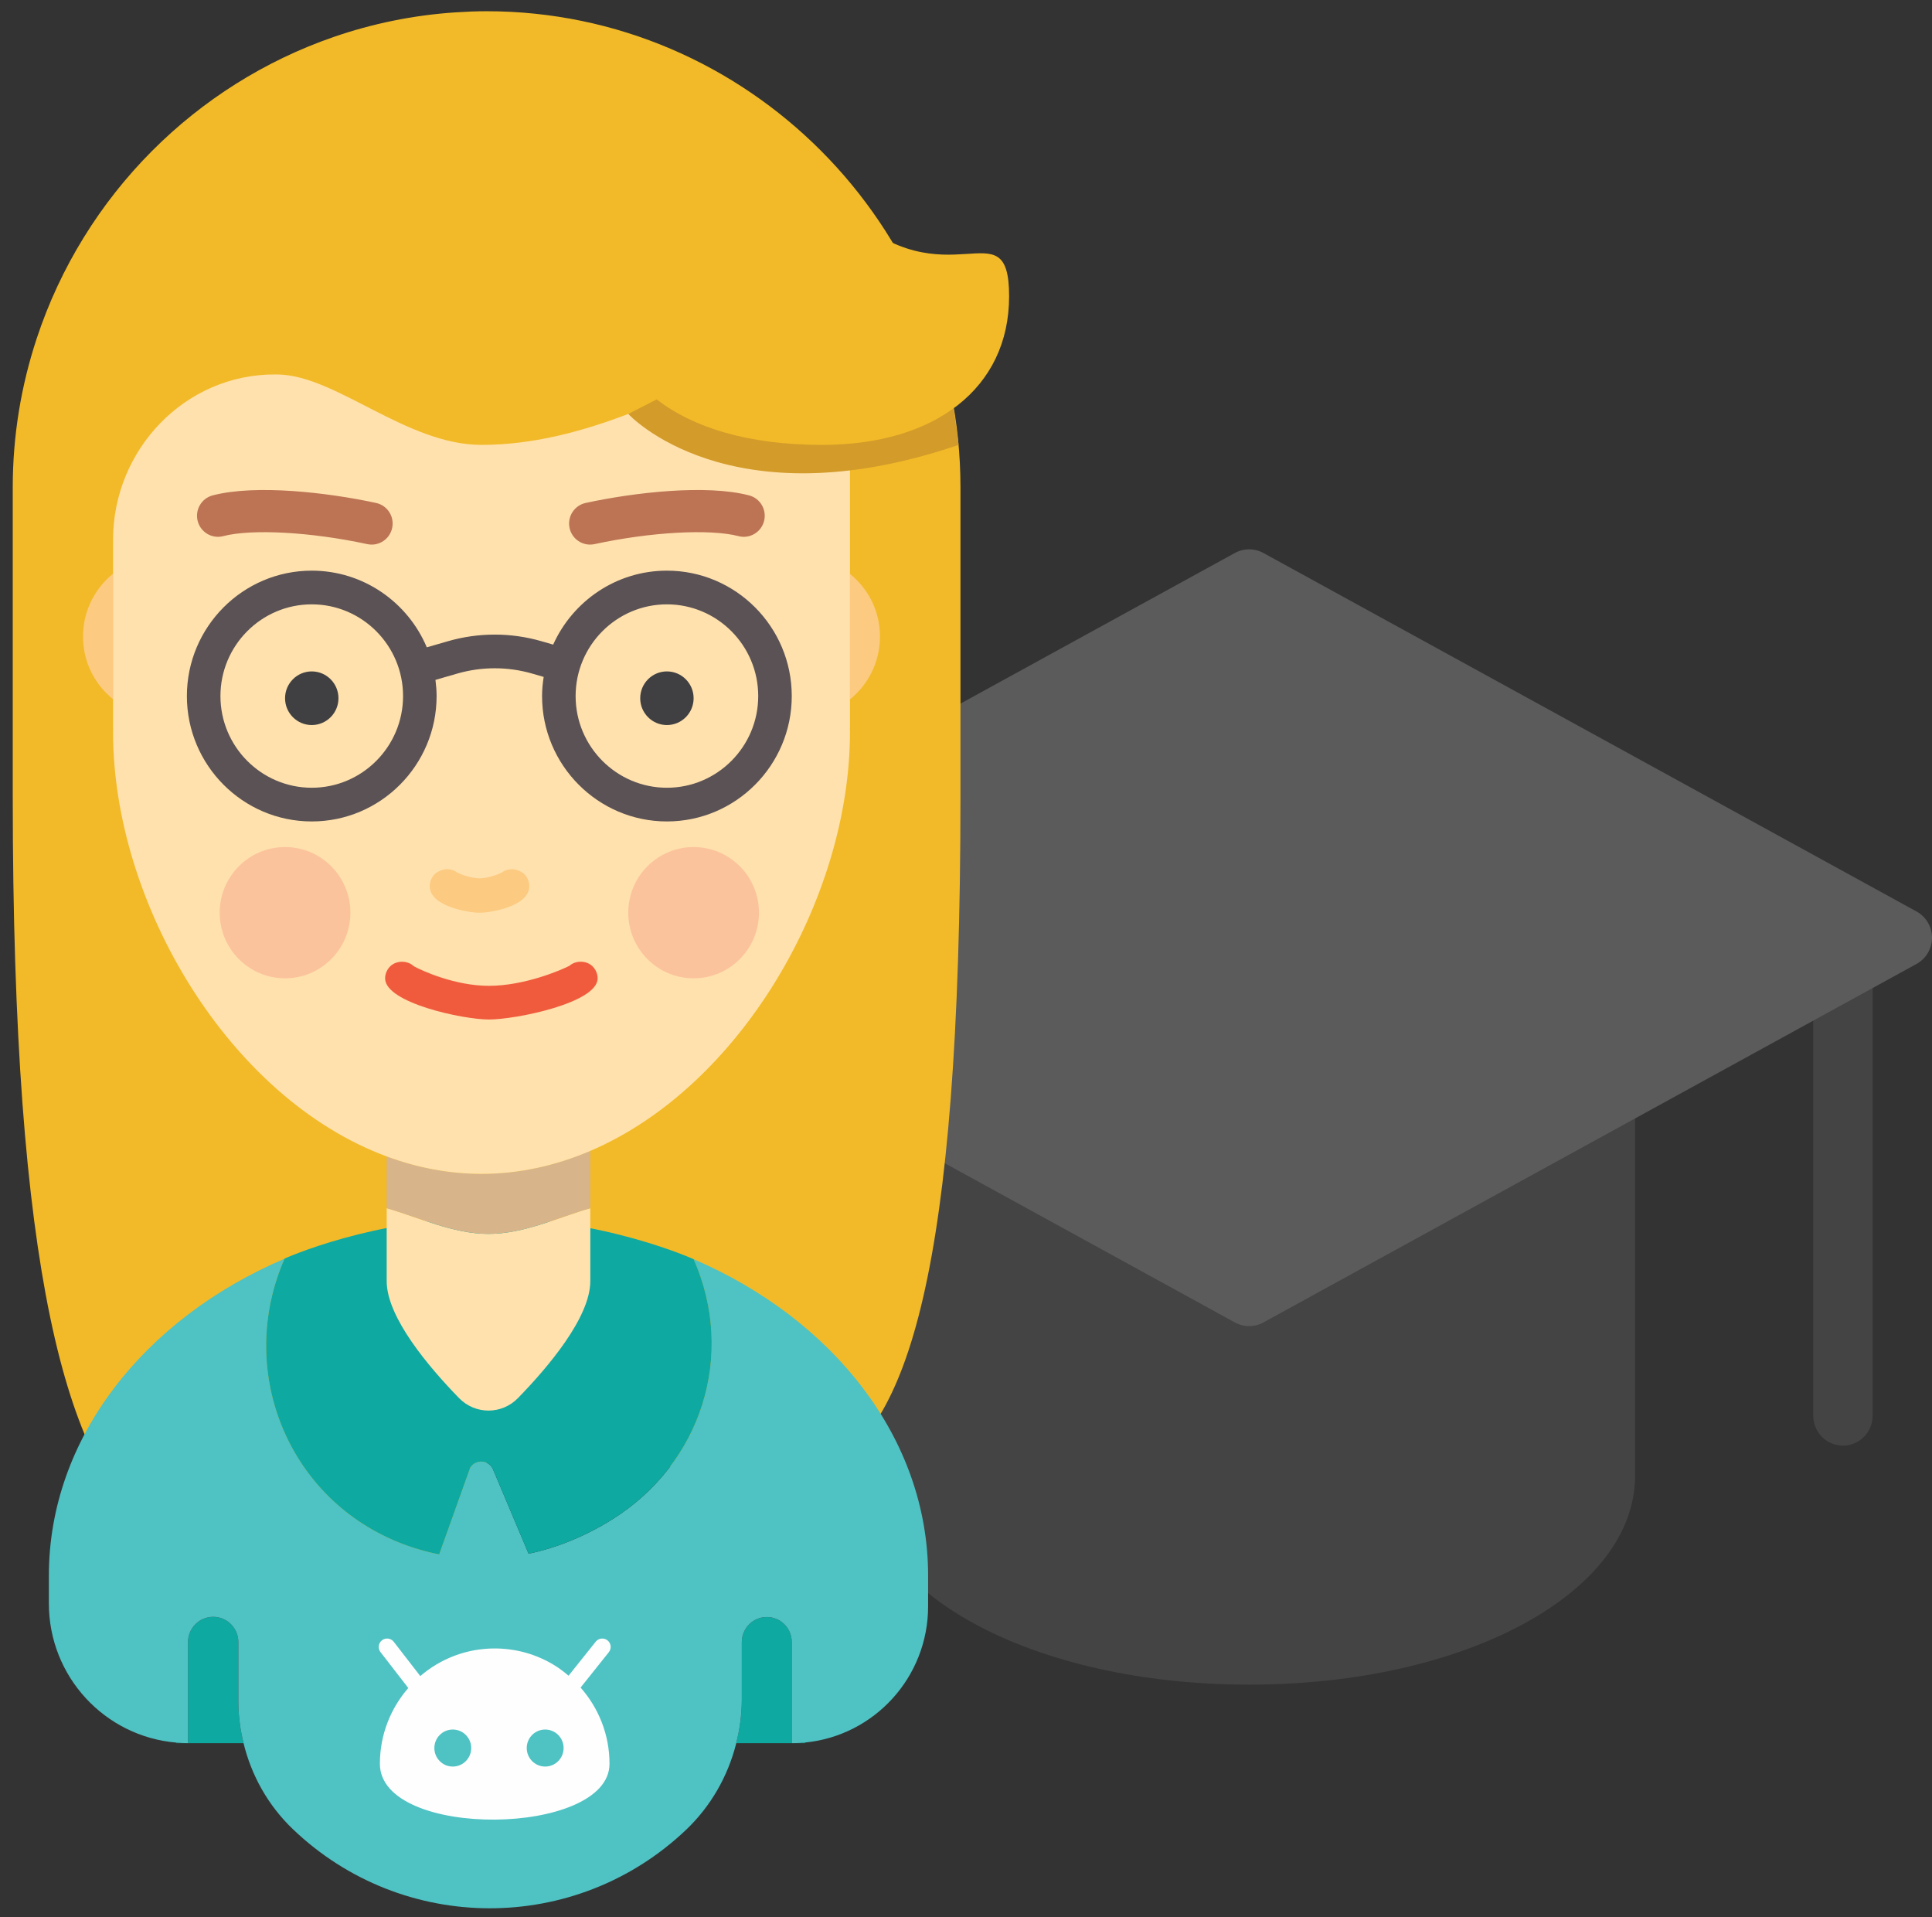<?xml version="1.0" encoding="UTF-8"?>
<svg width="128px" height="127px" viewBox="0 0 128 127" version="1.1" xmlns="http://www.w3.org/2000/svg" xmlns:xlink="http://www.w3.org/1999/xlink">
    <rect x="0" y="0" width="128" height="127" fill="#333333" stroke="none"/>
    <!-- Generator: Sketch 55.2 (78181) - https://sketchapp.com -->
    <title>Group 82</title>
    <desc>Created with Sketch.</desc>
    <g id="Website-" stroke="none" stroke-width="1" fill="none" fill-rule="evenodd">
        <g id="Desktop-HD" transform="translate(-1039, -3604)">
            <g id="Group-55" transform="translate(272, 3578)">
                <g id="Group-84" transform="translate(760, 26)">
                    <g id="Group-82" transform="translate(7, 0)">
                        <g id="Group-78">
                            <path d="M82.759,111.585 C68.419,111.585 57.187,105.5 57.187,97.732 L57.187,72.006 C57.187,70.912 58.069,70.027 59.154,70.027 L106.363,70.027 C107.449,70.027 108.33,70.912 108.33,72.006 L108.33,97.732 C108.33,105.5 97.098,111.585 82.759,111.585 Z" id="Path" fill="#444444" fill-rule="nonzero"></path>
                            <path d="M122.099,95.753 C121.013,95.753 120.132,94.869 120.132,93.774 L120.132,64.09 C120.132,62.996 121.013,62.111 122.099,62.111 C123.185,62.111 124.066,62.996 124.066,64.09 L124.066,93.774 C124.066,94.869 123.185,95.753 122.099,95.753 Z" id="Path" fill="#444444" fill-rule="nonzero"></path>
                            <path d="M82.759,87.838 C82.434,87.838 82.11,87.756 81.816,87.596 L38.542,63.849 C37.911,63.502 37.517,62.835 37.517,62.111 C37.517,61.387 37.911,60.72 38.542,60.374 L81.816,36.626 C82.405,36.305 83.113,36.305 83.701,36.626 L126.975,60.374 C127.607,60.72 128,61.387 128,62.111 C128,62.835 127.607,63.502 126.975,63.849 L83.701,87.596 C83.408,87.756 83.083,87.838 82.759,87.838 Z" id="Path" fill="#5B5B5B" fill-rule="nonzero"></path>
                            <g id="Group-77">
                                <g id="Group-44">
                                    <g id="girl_1" transform="translate(0, -0)">
                                        <path d="M32.239,0.744 L32.239,0.744 C31.544,0.744 30.858,0.775 30.175,0.819 C27.37,1.005 24.664,1.565 22.104,2.449 C17.532,4.028 13.425,6.633 10.071,10 C6.634,13.449 3.993,17.692 2.432,22.419 C1.408,25.522 0.845,28.83 0.845,32.267 L0.845,52.799 C0.845,115.833 14.972,103.02 32.239,103.02 L32.239,94.848 C49.505,94.848 63.633,115.833 63.633,52.799 L63.633,32.267 C63.633,14.929 49.505,0.744 32.239,0.744" id="Fill-60" fill="#F2BA28"></path>
                                        <path d="M11.681,115.463 L11.681,115.463 L12.458,115.463 C12.195,115.463 11.937,115.445 11.681,115.424 L11.681,115.463 Z" id="Fill-62" fill="#0EA9A1"></path>
                                        <path d="M15.791,108.768 C15.791,107.844 15.046,107.095 14.124,107.095 C13.203,107.095 12.457,107.844 12.457,108.768 L12.457,115.464 L12.457,115.464 L16.136,115.464 C15.918,114.564 15.791,113.639 15.791,112.699 L15.791,108.768 Z" id="Fill-64" fill="#0EA9A1"></path>
                                        <path d="M53.34,115.463 L53.34,115.463 L53.34,115.419 C53.05,115.447 52.756,115.463 52.458,115.463 L53.34,115.463 Z" id="Fill-66" fill="#0EA9A1"></path>
                                        <path d="M52.458,108.768 C52.458,107.851 51.716,107.107 50.803,107.107 C49.888,107.107 49.147,107.851 49.147,108.768 L49.147,112.58 C49.147,113.562 49.012,114.527 48.778,115.464 L52.458,115.464 L52.458,115.464 L52.458,108.768 Z" id="Fill-68" fill="#0EA9A1"></path>
                                        <path d="M45.956,83.405 C48.769,89.771 46.465,96.93 40.586,100.625 C38.818,101.737 36.898,102.522 35.021,102.913 L32.647,97.279 C32.341,96.689 31.515,96.649 31.155,97.209 L29.099,102.958 C28.155,102.776 27.217,102.492 26.304,102.116 C18.961,99.089 15.657,90.668 18.85,83.373 C9.57,87.334 3.237,95.248 3.237,104.368 L3.237,106.206 C3.237,111.056 6.954,115.027 11.681,115.424 C11.937,115.446 12.195,115.463 12.457,115.463 L12.457,115.463 L12.457,108.768 C12.457,107.844 13.204,107.094 14.124,107.094 C15.045,107.094 15.791,107.844 15.791,108.768 L15.791,112.698 C15.791,113.639 15.917,114.564 16.136,115.463 C16.659,117.613 17.77,119.592 19.391,121.145 C26.675,128.126 38.128,128.154 45.446,121.209 C47.097,119.64 48.235,117.639 48.779,115.463 C49.012,114.527 49.147,113.562 49.147,112.58 L49.147,108.768 C49.147,107.851 49.889,107.106 50.802,107.106 C51.716,107.106 52.457,107.851 52.457,108.768 L52.457,115.463 L52.458,115.463 C52.756,115.463 53.049,115.447 53.341,115.419 C57.914,114.972 61.49,111.104 61.49,106.393 L61.49,104.368 C61.49,95.274 55.194,87.378 45.956,83.405" id="Fill-70" fill="#4FC2C3"></path>
                                        <path d="M26.304,102.116 C27.217,102.492 28.154,102.776 29.098,102.958 L31.155,97.209 C31.514,96.649 32.341,96.689 32.647,97.279 L35.021,102.913 C36.898,102.522 38.819,101.737 40.587,100.625 C46.465,96.93 48.769,89.771 45.956,83.405 C45.956,83.405 39.912,80.668 32.347,80.668 C24.783,80.668 18.854,83.364 18.854,83.364 C18.853,83.367 18.852,83.369 18.851,83.373 C15.657,90.668 18.961,99.089 26.304,102.116" id="Fill-72" fill="#0EA9A1"></path>
                                        <path d="M32.364,62.757 C28.654,62.757 25.619,65.805 25.619,69.53 L25.619,70.069 C25.619,66.344 28.654,63.296 32.364,63.296 C36.074,63.296 39.108,66.344 39.108,70.069 L39.108,69.53 C39.108,65.805 36.074,62.757 32.364,62.757" id="Fill-74" fill="#231F20"></path>
                                        <path d="M25.619,80.025 L25.619,81.301 L25.619,81.84 L25.619,84.859 C25.619,87.261 28.423,90.564 30.415,92.607 C31.488,93.708 33.241,93.708 34.314,92.607 C36.306,90.564 39.109,87.261 39.109,84.859 L39.109,81.84 L39.109,81.301 L39.109,80.025 C36.966,80.644 34.705,81.73 32.364,81.73 C30.023,81.73 27.762,80.644 25.619,80.025" id="Fill-76" fill="#FFE1AD"></path>
                                        <path d="M58.287,41.756 C58.171,40.225 57.415,38.904 56.311,38.011 L56.311,46.328 C57.633,45.261 58.426,43.581 58.287,41.756" id="Fill-78" fill="#FCCA80"></path>
                                        <path d="M5.515,42.571 C5.631,44.102 6.387,45.422 7.491,46.316 L7.491,37.998 C6.169,39.066 5.376,40.745 5.515,42.571" id="Fill-80" fill="#FCCA80"></path>
                                        <path d="M25.619,76.597 L25.619,80.025 C27.762,80.643 30.023,81.73 32.364,81.73 C34.705,81.73 36.966,80.643 39.109,80.025 L39.109,76.232 C36.83,77.205 34.411,77.752 31.901,77.752 C29.729,77.752 27.624,77.339 25.619,76.597" id="Fill-82" fill="#D7B48A"></path>
                                        <path d="M56.312,29.071 C56.312,15.534 45.383,29.468 31.901,29.468 C26.918,29.468 22.284,24.873 18.422,24.805 C18.355,24.804 18.29,24.803 18.224,24.803 C12.267,24.777 7.49,29.776 7.49,35.757 L7.49,37.998 L7.49,46.316 L7.49,48.237 L7.497,48.237 C7.496,48.322 7.49,48.405 7.49,48.49 C7.49,59.845 15.182,72.736 25.619,76.598 C27.623,77.339 29.728,77.753 31.901,77.753 C34.41,77.753 36.831,77.206 39.109,76.232 C49.072,71.972 56.312,59.507 56.312,48.49 C56.312,48.405 56.306,48.322 56.305,48.237 L56.312,48.237 L56.312,46.329 L56.312,38.011 L56.312,29.071 Z" id="Fill-84" fill="#FFE1AD"></path>
                                        <path d="M24.626,36.072 C24.529,36.072 24.43,36.062 24.331,36.041 C20.614,35.237 16.689,35.018 14.789,35.512 C14.045,35.706 13.288,35.256 13.097,34.511 C12.906,33.766 13.351,33.003 14.095,32.811 C16.948,32.068 21.708,32.62 24.917,33.314 C25.667,33.477 26.144,34.218 25.982,34.971 C25.841,35.626 25.266,36.072 24.626,36.072" id="Fill-86" fill="#BC7455"></path>
                                        <path d="M39.092,36.072 C38.452,36.072 37.876,35.626 37.735,34.971 C37.574,34.218 38.051,33.477 38.801,33.314 C42.01,32.618 46.771,32.068 49.624,32.811 C50.366,33.003 50.813,33.764 50.622,34.511 C50.43,35.256 49.673,35.706 48.929,35.512 C47.028,35.018 43.104,35.237 39.387,36.041 C39.288,36.062 39.189,36.072 39.092,36.072" id="Fill-88" fill="#BC7455"></path>
                                        <path d="M32.389,67.529 C30.675,67.529 25.514,66.429 25.514,64.804 C25.514,64.509 25.638,64.222 25.846,64.013 C26.267,63.592 27.016,63.612 27.411,63.997 C27.933,64.286 30.131,65.298 32.389,65.298 C34.758,65.298 37.179,64.253 37.728,63.971 C38.128,63.608 38.853,63.6 39.263,64.012 C39.472,64.222 39.595,64.508 39.595,64.804 C39.595,66.429 34.186,67.529 32.389,67.529" id="Fill-90" fill="#F05B3D"></path>
                                        <path d="M50.284,60.453 C50.284,62.855 48.346,64.801 45.954,64.801 C43.564,64.801 41.624,62.855 41.624,60.453 C41.624,58.052 43.564,56.106 45.954,56.106 C48.346,56.106 50.284,58.052 50.284,60.453" id="Fill-92" fill="#FBC39C"></path>
                                        <path d="M23.215,60.453 C23.215,62.855 21.277,64.801 18.885,64.801 C16.495,64.801 14.555,62.855 14.555,60.453 C14.555,58.052 16.495,56.106 18.885,56.106 C21.277,56.106 23.215,58.052 23.215,60.453" id="Fill-94" fill="#FBC39C"></path>
                                        <path d="M44.185,52.178 C40.85,52.178 38.136,49.453 38.136,46.105 C38.136,42.755 40.85,40.03 44.185,40.03 C47.52,40.03 50.234,42.755 50.234,46.105 C50.234,49.453 47.52,52.178 44.185,52.178 M20.655,52.178 C17.319,52.178 14.605,49.453 14.605,46.105 C14.605,42.755 17.319,40.03 20.655,40.03 C23.99,40.03 26.704,42.755 26.704,46.105 C26.704,49.453 23.99,52.178 20.655,52.178 M44.185,37.798 C40.833,37.798 37.948,39.813 36.649,42.697 L35.884,42.475 C33.851,41.886 31.7,41.886 29.668,42.475 L28.276,42.877 C27.021,39.896 24.077,37.798 20.655,37.798 C16.093,37.798 12.382,41.524 12.382,46.105 C12.382,50.684 16.093,54.41 20.655,54.41 C25.216,54.41 28.926,50.684 28.926,46.105 C28.926,45.741 28.895,45.385 28.85,45.034 L30.283,44.619 C31.914,44.146 33.637,44.146 35.269,44.619 L36.02,44.837 C35.955,45.251 35.913,45.673 35.913,46.105 C35.913,50.684 39.624,54.41 44.185,54.41 C48.746,54.41 52.456,50.684 52.456,46.105 C52.456,41.524 48.746,37.798 44.185,37.798" id="Fill-96" fill="#5B5255"></path>
                                        <path d="M45.954,46.249 C45.954,47.23 45.162,48.025 44.185,48.025 C43.208,48.025 42.416,47.23 42.416,46.249 C42.416,45.268 43.208,44.472 44.185,44.472 C45.162,44.472 45.954,45.268 45.954,46.249" id="Fill-98" fill="#404042"></path>
                                        <path d="M22.424,46.249 C22.424,47.23 21.632,48.025 20.655,48.025 C19.678,48.025 18.886,47.23 18.886,46.249 C18.886,45.268 19.678,44.472 20.655,44.472 C21.632,44.472 22.424,45.268 22.424,46.249" id="Fill-100" fill="#404042"></path>
                                        <path d="M29.609,58.724 C29.54,58.763 30.589,59.337 31.669,59.337 C32.789,59.337 33.93,58.724 33.848,58.724" id="Fill-102" fill="#FCCA80"></path>
                                        <path d="M34.821,59.364 C34.972,59.176 35.067,58.957 35.067,58.699 C35.067,58.398 34.946,58.109 34.735,57.896 C34.653,57.814 34.554,57.759 34.453,57.708 L34.457,57.703 C34.448,57.697 34.438,57.697 34.429,57.693 C34.392,57.675 34.355,57.665 34.316,57.652 C33.947,57.508 33.545,57.569 33.239,57.8 C32.987,57.925 32.347,58.167 31.77,58.182 C31.193,58.167 30.554,57.925 30.301,57.8 C29.996,57.569 29.594,57.508 29.225,57.652 C29.186,57.665 29.149,57.675 29.112,57.693 C29.103,57.697 29.093,57.697 29.084,57.703 L29.089,57.707 C28.987,57.758 28.887,57.814 28.806,57.896 C28.594,58.109 28.473,58.398 28.473,58.699 C28.473,58.957 28.57,59.176 28.72,59.364 C28.722,59.367 28.723,59.369 28.725,59.371 C28.813,59.48 28.918,59.58 29.041,59.668 C29.067,59.687 29.096,59.705 29.124,59.723 C29.204,59.775 29.287,59.823 29.375,59.869 C30.181,60.294 31.309,60.454 31.719,60.454 C31.721,60.454 31.74,60.452 31.77,60.451 C31.8,60.452 31.819,60.454 31.821,60.454 C32.231,60.454 33.359,60.294 34.165,59.869 C34.254,59.823 34.337,59.775 34.416,59.723 C34.444,59.705 34.473,59.687 34.499,59.668 C34.622,59.58 34.727,59.48 34.815,59.371 C34.817,59.369 34.818,59.367 34.821,59.364" id="Fill-104" fill="#FCCA80"></path>
                                        <path d="M36.119,117.011 C35.444,117.011 34.898,116.462 34.898,115.784 C34.898,115.108 35.444,114.559 36.119,114.559 C36.794,114.559 37.34,115.108 37.34,115.784 C37.34,116.462 36.794,117.011 36.119,117.011 L36.119,117.011 Z M29.998,117.011 C29.324,117.011 28.778,116.462 28.778,115.784 C28.778,115.108 29.324,114.559 29.998,114.559 C30.672,114.559 31.219,115.108 31.219,115.784 C31.219,116.462 30.672,117.011 29.998,117.011 L29.998,117.011 Z M40.336,109.437 C40.529,109.196 40.49,108.846 40.25,108.653 C40.01,108.462 39.662,108.501 39.468,108.74 L37.669,110.993 C37.37,110.74 37.059,110.502 36.725,110.297 C35.573,109.593 34.222,109.188 32.775,109.188 C30.893,109.188 29.173,109.879 27.845,111.017 L26.082,108.74 C25.891,108.5 25.54,108.461 25.3,108.653 C25.061,108.846 25.023,109.196 25.214,109.437 L27.05,111.808 C25.882,113.152 25.169,114.904 25.169,116.826 C25.169,121.865 40.382,121.655 40.382,116.826 C40.382,114.887 39.652,113.126 38.466,111.779 L40.336,109.437 Z" id="Fill-106" fill="#FEFEFE"></path>
                                        <path d="M41.625,27.418 C41.625,27.418 48.249,34.677 63.509,29.468 L62.703,23.504 L49.276,23.504 L41.625,27.418 Z" id="Fill-108" fill="#D39B29"></path>
                                        <path d="M66.856,19.624 C66.856,25.718 61.933,29.468 54.479,29.468 C44.666,29.468 39.825,24.908 39.825,18.814 C39.825,13.552 47.751,6.411 56.038,13.974 C62.785,20.133 66.856,13.53 66.856,19.624" id="Fill-110" fill="#F2BA28"></path>
                                    </g>
                                </g>
                            </g>
                        </g>
                    </g>
                </g>
            </g>
        </g>
    </g>
</svg>